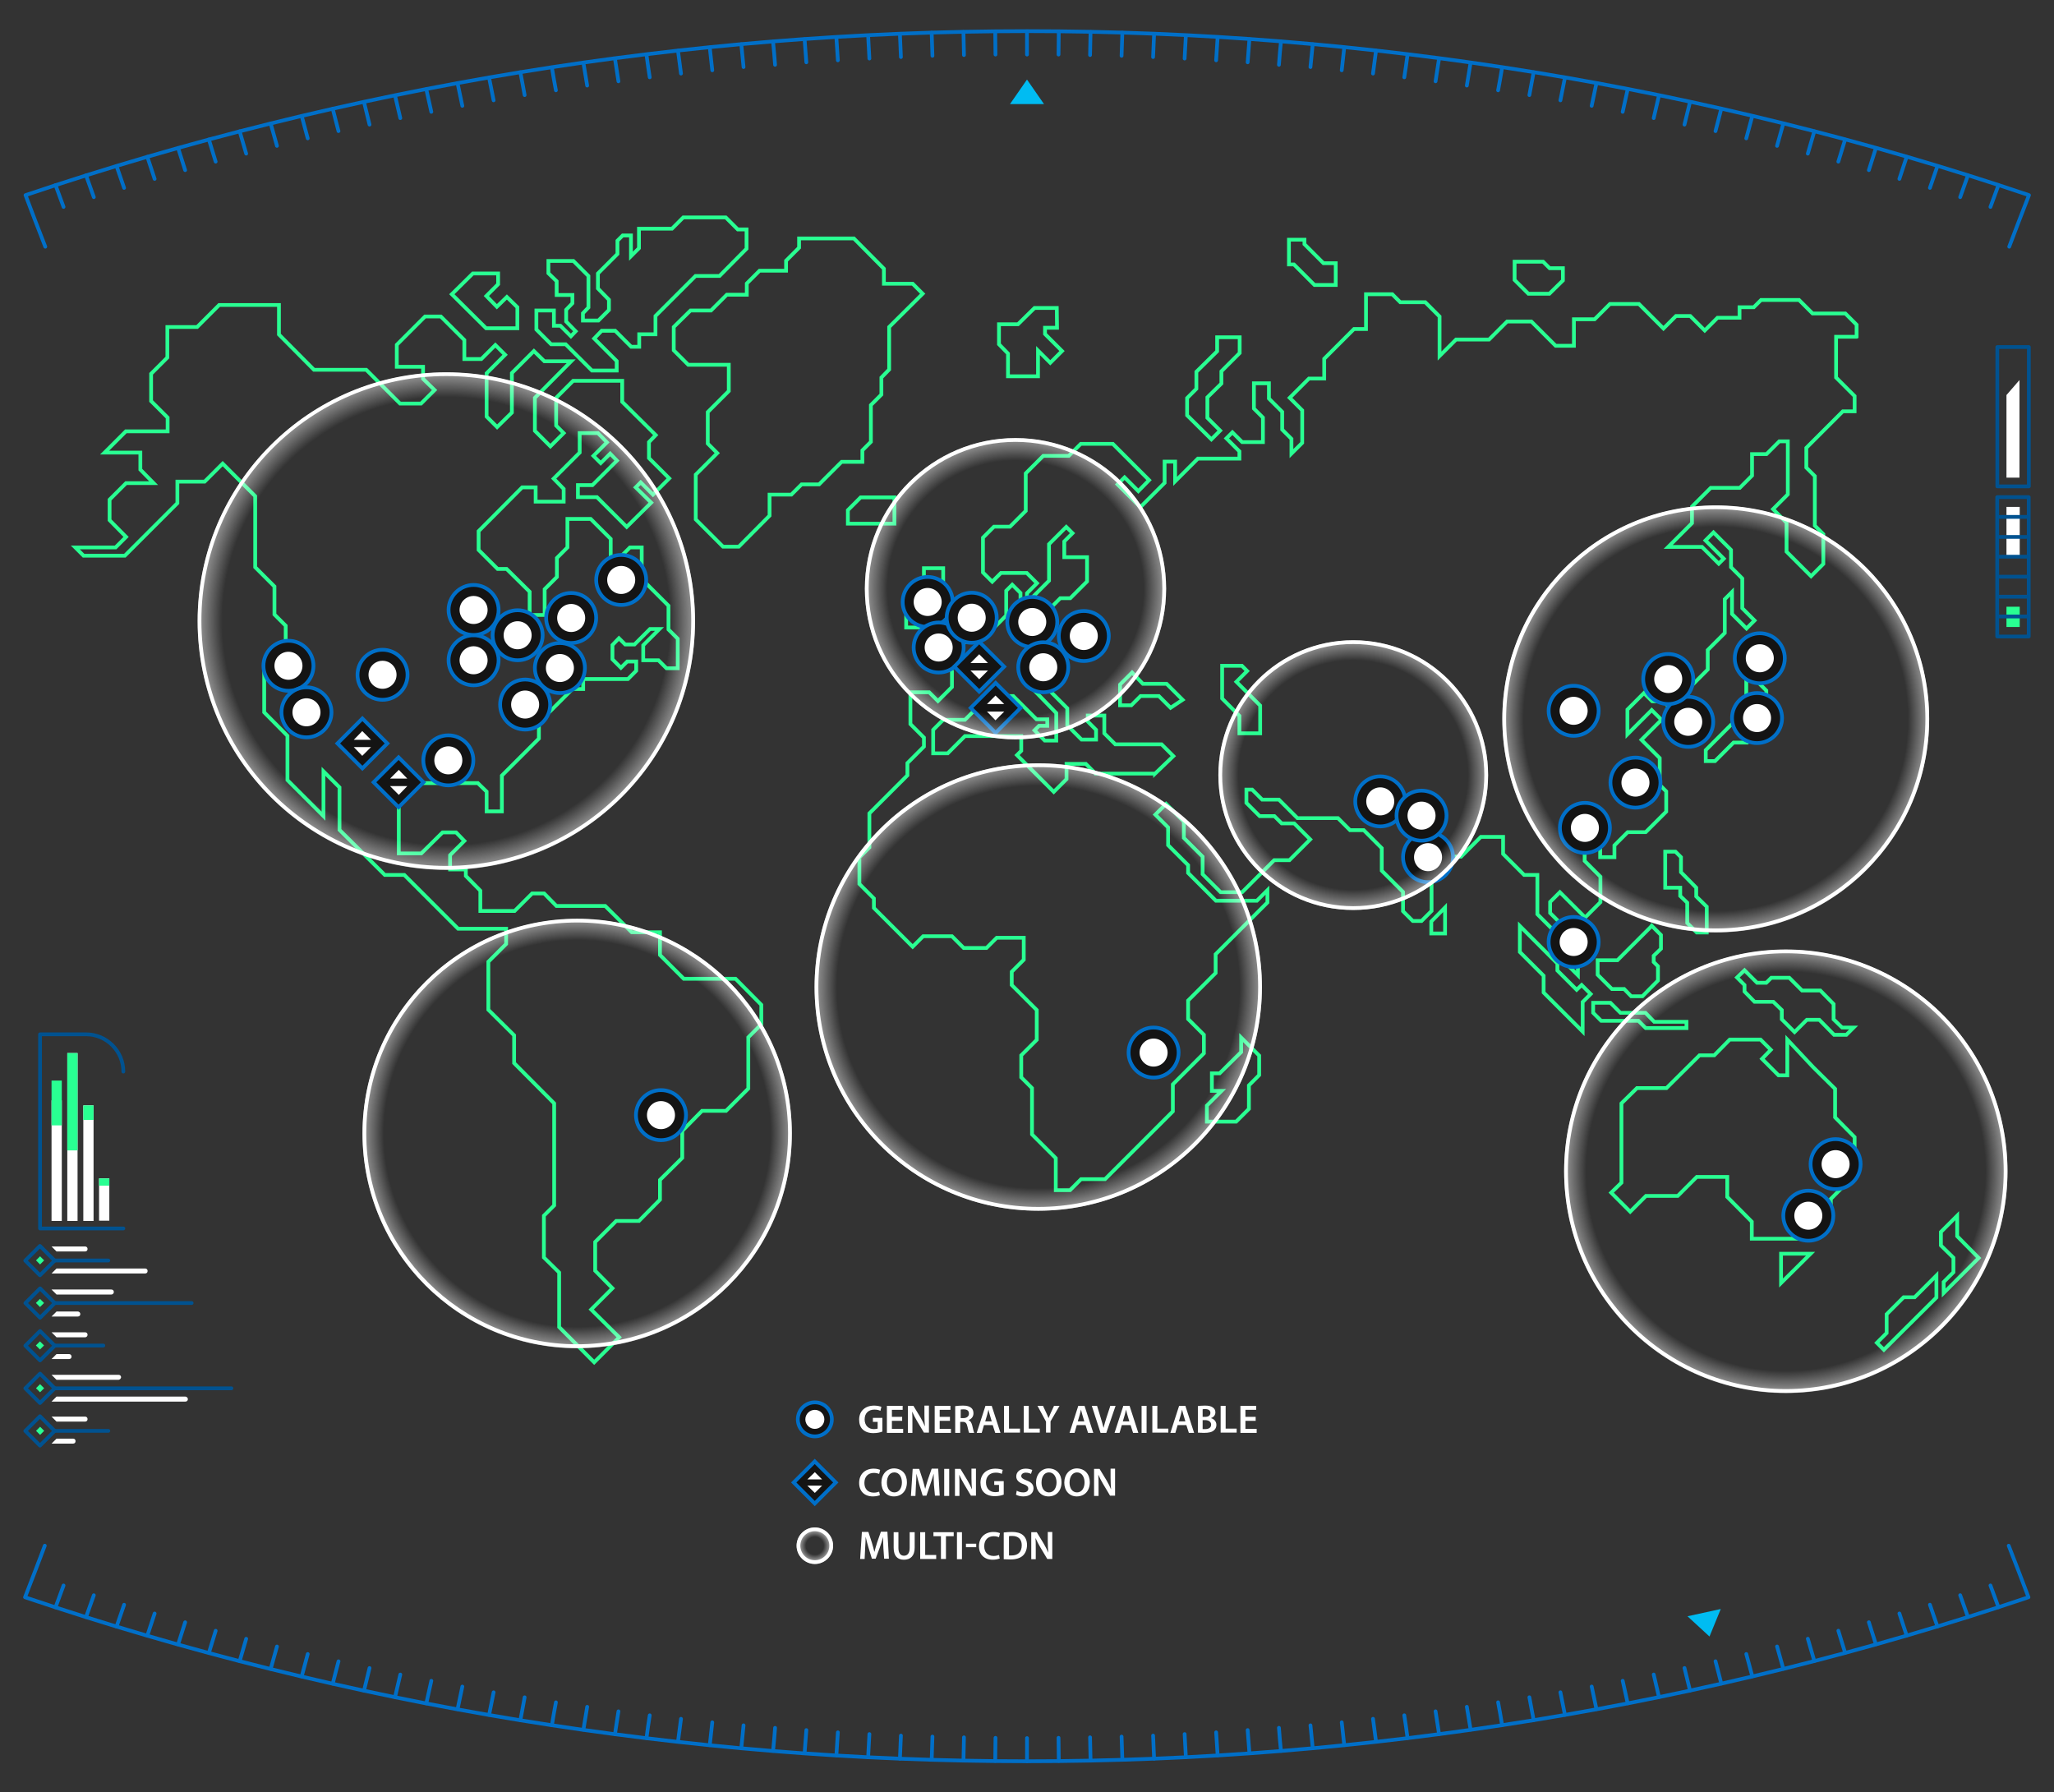 <svg id="Layer_1" xmlns="http://www.w3.org/2000/svg" viewBox="0 0 821 716.4"><rect x="0" y="0" width="821" height="716.4" fill="#333333" stroke="none"/><style>.st0,.st1{fill:none;stroke:#29ff92;stroke-width:1.5;stroke-miterlimit:10}.st1{fill:#141414;stroke:#006fc8}.st2{fill:#fff}.st3,.st4{fill:none;stroke:#006fc8;stroke-width:1.5;stroke-linecap:round;stroke-linejoin:round;stroke-miterlimit:10}.st4{stroke:#005290}.st5{fill:#29ff92}.st6{opacity:.5;fill:url(#SVGID_1_)}.st7{fill:url(#SVGID_2_)}.st7,.st8,.st9{opacity:.5}.st8{fill:url(#SVGID_3_)}.st9{fill:url(#SVGID_4_)}.st10,.st11{opacity:.5;fill:url(#SVGID_5_)}.st11{fill:url(#SVGID_6_)}.st12,.st13{opacity:.5;fill:url(#SVGID_7_)}.st13{fill:url(#SVGID_8_)}.st14{fill:#00bcf2}</style><path class="st0" d="M199.1 109.3v4.3l-4.7 4.7 4.2 4.3 4-3.9 4.2 4.1v8.4h-12.5l-13.7-13.6 8.4-8.3h7.8zm158.4 100h-18.6v-5.4l5.1-5.1h13.5zm-16.2-114l12 12.1v6h11.5l4 4-13.4 13.3v17l-3.1 3.2v6.8l-4.2 4.2v14.7l-3.4 3.4v4.6h-8.3l-9 9h-7l-4.1 4.1h-8.7v8.4l-12.3 12.4H289l-10.9-10.9v-17.9l8.6-8.6-3.8-3.8v-12.6l8.4-8.4v-10.5h-16.2l-5.8-5.8v-9.3l6.7-6.6h8.2l6.3-6.3h8v-4.5l5.1-5.1h10.6v-4l5.2-5.2v-3.7zm-42.9 4.1l-10.8 10.9H278l-16 16v7.3h-6.5v5h-3.2l-6.4-6.4h-5.4l-3 3.1 9 9v3.8h-9.9l-10.5-10.5h-5.8l-5.9-5.9v-7.6h7v6.1h2.6l4.2 4.2 1.9-2-3.8-3.9v-4.7l2.5-2.6v-3.3h-6.3v-5.5l-3.3-3.2v-4.9h10l6 6v12.6l-2.2 2.3v2.9h6.2l4.2-4.2v-4.1l-4.4-4.5v-6l7.8-7.8v-5.3l2.1-2.1h3.3v8.3l3.2-3.2v-7.8h13.2l4.5-4.5h17l4.8 4.8h3.5zm124 23.7h-8.9l-6.6 6.5h-7.6v8l3.6 3.7v9.1h12v-10.3l4.9 4.9 4.7-4.7-6.8-6.8V131h4.8z"/><path class="st0" d="M33.4 222.1h16.5l21-21v-8.6h10.9l7.2-7.2 13 13v28.4l7.7 7.7v11.2l4.5 4.5v7.5l-8.6 8.6v18.5l9.3 9.4v17.7l14.4 14.4v-17.9l6.4 6.4v17l18.1 18h7.8l21.5 21.5h19.2v6.1l-7.1 7.1v19.2l10.3 10.2v11.1l16 16.1v40.8l-4.1 4.1v16.7l6.1 6v21.8l14 14.1 10-10-11.2-11.1 8.5-8.5-6.9-7v-11.5l8.4-8.4h9.1l8.4-8.5v-7.9l8.9-8.8V452l7.9-8h9.6l8.9-8.9v-20.5l5.2-5.2v-7.8L294 391.2h-20.7l-9.5-9.5v-9.1h-11.3l-10.6-10.5h-19.5l-4.9-5h-4.8l-7 7H192V356l-5.8-5.9v-2.6h-6.3v-5.7l5.7-5.7-3.3-3.4h-5.4l-8.5 8.4h-9v-19.3l8.8-8.8H191l3.5 3.4v7.9h6.1V310l14.8-14.8v-6.4l13.4-13.4h4.3v-4H251l3.3-3.3v-3.7h-3.6l-2.5 2.5-3.4-3.4v-5.7l2.6-2.7 2.5 2.5h3.7l6.2-6.2h3.8l-6.5 6.5v6h6.1l3.2 3.2h4.5v-11.8l-3.7-3.7v-9.5l-10.7-10.7v-12.6h-4.7l-4 4h-3.7v-7.4l-8-8h-9.3v11.4l-4.2 4.2v7.6l-4.9 4.9v10.3h-6v-9.3l-9.2-9.1h-3.6l-7.6-7.6v-7.5l17.4-17.5h5.4v5.7h11.2v-5.1l-4-4.1 10.4-10.4v-7.8h7.3l3.6 3.7-5.4 5.4 2.9 2.9 3.8-3.8 2.7 2.8-9.8 9.8H231v4.8h7.6l9.8 9.8 2.1 2.1 9.8-9.7-6.2-6.1 2-2 4.9 4.9 6.5-6.5-8.1-8.1v-6.4l2.7-2.8-13.4-13.3v-8.4h-19.6l-6.8 6.8v11.1l3 3-5.3 5.3-6.2-6.2V159l14.5-14.6h-10.7l-4.2-4.1-8.8 8.8v15.8l-5.9 5.8-4.2-4.2v-17.3l7.4-7.4-3.9-3.9-5.6 5.6h-6.8v-7.6l-9.4-9.4h-6.3l-11.3 11.3v8.8h10.5v4.8l4.6 4.5-5.4 5.4h-8.4l-13.5-13.5h-20.9l-14-14.1v-11.8H87.6l-8.8 8.8H66.9v12.2l-6.5 6.5v10.9l6.6 6.6v5.5H50.3l-8.5 8.5h14.3v6.8l5.3 5.4h-11l-6.6 6.6v8.2l6.6 6.7-4.2 4.2H30.1zm691.3 204.4l8.8 8.7v11.4l7.8 7.9v15.1l-9.5 9.6v7.8l-8.1 8.1h-23.5v-6.8l-9.8-9.9v-8h-12.2l-7.6 7.6h-12.7l-6.3 6.3-7.6-7.6 4.1-4V441l6.2-6.1h11.8l13.2-13.1h5.9l6.2-6.3h12.3l4.1 4.1-3.5 3.6 6.6 6.6h3.5v-14.3zm-8.2 74.6h-4.6v11.7l11.8-11.7zm65.8-15.2v8.2l8.6 8.7-14 14v-4.4l3.9-3.9v-5.8l-5-4.9v-5.4zm-8.3 23.9v8.8l-21 20.9-2.8-2.8 3.9-3.9v-7.5l6.8-6.8h4.4l4.5-4.5zm-31.9-375.2v-4.8l-4.5-4.5h-13.1l-5.4-5.4h-15.2l-2.9 2.9h-5.7v4.2h-8.8l-5.1 5.1-5.8-5.8h-5.7l-5 5-9.8-9.8h-11.6l-6.1 6.1h-8.3v10.6h-7.3l-9.7-9.7h-9.7l-7.2 7.2H582l-6.6 6.6v-15.8l-5.7-5.7h-10l-3.2-3.2H546v13.9h-4.8l-11.9 11.9v7.9h-6.1l-7.7 7.7 5 5v13l-4.3 4.3v-5.9l-3.7-3.7v-7.1l-5.3-5.3v-6.1h-6v10.1l3.6 3.6v9.8h-8.3l-3.9-3.9-2.4 2.4 5.2 5.2v2.9h-16.6l-9.1 9.1v-7.9h-4.2v8.5l-9.7 9.7-9.1-9.1 2.8-2.8 5.5 5.5 4.3-4.4-14.5-14.5H432l-4.8 4.8H417l-7 7v15l-6.3 6.3h-6.4l-4.4 4.4v13.9l3.7 3.7 3.5-3.5h10.3l4.1 4.1-4 4v3.8l8.8-8.8v-14.6l6.9-6.9 2.5 2.5-3.3 3.3v6.3h9.1v9.7l-6.7 6.7h-4l-4.9 4.9h-11v-7l-3.3-3.3-2.4 2.4v9.9l-4.9 4.9h-5.7L377.2 265l3.3 3.3v6.3l-5.6 5.6-3.5-3.5h-7.5v12.7l5.4 5.4v3.6l-6.6 6.6v4.9l-15.2 15.2v13.6l-4 4v10.6l5.8 5.8v3.8l15.5 15.5 4.2-4.2h11.5l4.7 4.7h9.1l4.1-4.1h10.8v8.8l-4.8 4.8v5.3l10 10v11.9l-6.2 6.2v8.8l4.3 4.3v18.5l9.5 9.5v12.8h5.7l4.4-4.4h9.6l27.1-27.1v-10.8l12.4-12.4v-7.4l-6.3-6.3v-7.4l11-11v-7.5l20.7-20.7v-4.9l-4.2 4.2H486l-11.1-11.1v-3.1l-8-8v-7.1l-5.1-5.1 4.3-4.3 7.1 7.1v6.5l7.5 7.5v7l7.2 7.2h8.6l12.8-12.8h6.1l8.3-8.3-6.4-6.4h-5l-2.9-2.9h-5.9l-5.3-5.3v-5.3h2.3l4 4h6.7l7.4 7.4h16.2l4.8 4.8h5.5l7.2 7.2v9l8.5 8.5v7.7l3.9 3.9h3.5l4-4v-13.3l8.4-8.4h3.4l7.9-7.9h8.9v6.8l8.4 8.4h5.3v15.7l6.3 6.3v5.1l6.2 6.2v3.1l3.7 3.7V376l-11.1-11.1v-4.4l3.9-3.9 10.1 10.1 6.1-6.1v-10.2l-6.3-6.3v-4.9l4.1-4.1 2.1 2.1v5.4h5.7v-4.7l5.3-5.3h7.2l8.2-8.2v-8.1l-2.6-2.6V303l-7.3-7.3 8-8-3.9-3.9-9.7 9.7v-9.9l6.6-6.6 3.3 3.3h4.5l9.2 9.2-3.5 3.5 3.5 3.5 6.9-6.9-7.3-7.3v-5.8l8.9-8.9v-7.8l6.8-6.8v-13.5l2.9-2.9v8.8l5.8 5.8 3.2-3.2-4.9-4.9v-11.9l-4.5-4.5v-6.9l-7-7-3.2 3.2 7.3 7.3-2 2-6.7-6.7h-13.5l9.5-9.5v-6.6l7.5-7.5h11.6l4.9-4.9v-8.6h5.8l5.1-5.1h3.4v21.2l-5.9 5.9 5.4 5.4v11.6l9.8 9.8 4.9-4.9v-11.9l-3.4-3.4v-19.8l-3.4-3.4V179l.5-.5 14.1-14.1h4.7v-6.1l-7.4-7.4v-16.3h8.2zM461.7 309.2h-23.8l-3.9-3.9h-7.7v6.1l-5.1 5.1-14.7-14.7 1.7-1.7v-5.9h-22.5l-6.9 6.9H373v-9.4l.6-.6 3.4-3.4h8.7l9.5-9.5h9.8l9.3 9.3h4.3v2.6h-3.3l-1.8 1.8 4.1 4.1h4.6v-11l-10.7-11 3-3 12.1 12.1v6.8l5.7 5.7h5.8v-3.9l-3.3-3.3V286h6.6v7.1l4.4 4.4h18.5l4.7 4.7-7.3 7zm6.2-26.3l-4.7-4.7h-7.3l-3.7 3.7h-4.5v-8.3l4.8-4.8 4.3 4.5h9.5l6.4 6.4-4.8 3.2zm35.8 10.2h-8.3v-7l-6.9-6.9v-13.1h7.9l2.1 2.1-4.3 4.3 9.5 9.5v11.1z"/><path class="st0" d="M369.3 227.1h7.7v8.5l11.4 11.4-12.4 12.4h-6.5l5.2-5.1-2.5-2.4 5.6-5.6-2.7-2.6-5.8-5.8v-8.3z"/><path class="st0" d="M368.2 240.9l3.7 3.8-3.5 3.5v2.6h-6.2v-4.6l5.6-5.6zM491 134.8h4.5v6.3l-7.3 7.3v4.9l-5.6 5.5v8.2l5.1 5.1-3.5 3.5-9.7-9.6v-6.9l3.7-3.7v-6.8l8.3-8.2v-5.6zm24.2-39h6.2v1.8l7.6 7.6h4.9v8.7h-8.5l-8.2-8.2h-2zm90.2 16.1l5.5 5.5h8.4l5.4-5.3v-4.9h-5.3l-2.6-2.6h-11.4zm94.7 143l4.3 4.3h5.9l-6.4 6.4h-3.3v5l5.4 5.4v13.2l-7.6 7.6h-5.5l-7.4 7.4h-3.7v-4.4l10.2-10.2h3.6v-4.2l2.4-2.4v-15.7l-2.3-2.2v-3l2.5-2.5v-4.7zm-204 165.6l-8.6 8.5h-3.1v7h3.9l-5.9 5.9v6.4h11.7l5.1-5.1v-9.4l4.1-4.1v-7.8l-7.2-7.2zm81.5-57.8l-5.5 5.6v4.8h5.5zm29.9 17.8l9.5 9.5v6.7l15.6 15.6v-11.8l3.2-3.2-3.6-3.6-2 1.9-7.7-7.7v-2.8l-15-15zm29.3 24.3l3.2 3.2h14.9l2.9 2.9h16.3v-2.5h-12.9l-3.5-3.6h-10l-4-4h-6.9v1.7zm23.4-34.8l3.7 3.7v5.5L661 382v2.5l1.7 1.7v5.7l-6.2 6.3H652l-2.8-2.9h-4.9l-5.7-5.7v-5.8h7.9l13.2-13.2zm5.4-26.1v10.9h6v3.3l2.8 2.7v8.1l3.8 3.8h4v-10.3l-4.2-4.1v-3.5l-6.1-6.2v-6l-2.2-2.2h-4.1zm36.7 48.9h3.7l2-2h7.2l5.1 5.1h7.3l5.3 5.4v6.1l3.4 3.3h4.6l-2.9 2.9h-4.9l-5.9-6h-5l-4.9 4.9-5.1-5.1v-3.7l-3.4-3.3h-7.5l-4-4.1v-2.6l-3-3 3-2.9z"/><path class="st1" d="M115.3 276.1c-5.5 0-10-4.5-10-10s4.5-10 10-10 10 4.5 10 10-4.4 10-10 10z"/><circle class="st2" cx="115.3" cy="266.1" r="5.6"/><path class="st1" d="M206.9 263.9c-5.5 0-10-4.5-10-10s4.5-10 10-10 10 4.5 10 10-4.5 10-10 10z"/><circle class="st2" cx="206.9" cy="253.9" r="5.6"/><path class="st1" d="M228.3 257c-5.5 0-10-4.5-10-10s4.5-10 10-10 10 4.5 10 10-4.5 10-10 10z"/><circle class="st2" cx="228.3" cy="247" r="5.6"/><path class="st1" d="M248.3 241.8c-5.5 0-10-4.5-10-10s4.5-10 10-10 10 4.5 10 10-4.5 10-10 10z"/><circle class="st2" cx="248.3" cy="231.8" r="5.6"/><path class="st1" d="M370.8 250.6c-5.5 0-10-4.5-10-10s4.5-10 10-10 10 4.5 10 10-4.5 10-10 10z"/><circle class="st2" cx="370.8" cy="240.6" r="5.6"/><path class="st1" d="M412.6 258.6c-5.5 0-10-4.5-10-10s4.5-10 10-10 10 4.5 10 10-4.5 10-10 10z"/><circle class="st2" cx="412.6" cy="248.6" r="5.6"/><path class="st1" d="M433.2 264.2c-5.5 0-10-4.5-10-10s4.5-10 10-10 10 4.5 10 10-4.5 10-10 10z"/><circle class="st2" cx="433.2" cy="254.2" r="5.6"/><path class="st1" d="M551.7 330.3c-5.5 0-10-4.5-10-10s4.5-10 10-10 10 4.5 10 10-4.5 10-10 10z"/><circle class="st2" cx="551.7" cy="320.3" r="5.6"/><path class="st1" d="M570.8 352.6c-5.5 0-10-4.5-10-10s4.5-10 10-10 10 4.5 10 10-4.5 10-10 10z"/><circle class="st2" cx="570.8" cy="342.6" r="5.6"/><path class="st1" d="M629 386.5c-5.5 0-10-4.5-10-10s4.5-10 10-10 10 4.5 10 10-4.5 10-10 10z"/><circle class="st2" cx="629" cy="376.5" r="5.6"/><path class="st1" d="M568.2 336c-5.5 0-10-4.5-10-10s4.5-10 10-10 10 4.5 10 10-4.5 10-10 10z"/><circle class="st2" cx="568.2" cy="326" r="5.6"/><path class="st1" d="M703.4 273.1c-5.5 0-10-4.5-10-10s4.5-10 10-10 10 4.5 10 10-4.5 10-10 10z"/><circle class="st2" cx="703.4" cy="263.1" r="5.6"/><path class="st1" d="M702.3 297c-5.5 0-10-4.5-10-10s4.5-10 10-10 10 4.5 10 10-4.5 10-10 10z"/><circle class="st2" cx="702.3" cy="287" r="5.6"/><path class="st1" d="M674.8 298.5c-5.5 0-10-4.5-10-10s4.5-10 10-10 10 4.5 10 10-4.5 10-10 10z"/><circle class="st2" cx="674.8" cy="288.5" r="5.6"/><path class="st1" d="M629 294.1c-5.5 0-10-4.5-10-10s4.5-10 10-10 10 4.5 10 10-4.5 10-10 10z"/><circle class="st2" cx="629" cy="284.1" r="5.6"/><path class="st1" d="M653.7 322.8c-5.5 0-10-4.5-10-10s4.5-10 10-10 10 4.5 10 10-4.5 10-10 10z"/><circle class="st2" cx="653.7" cy="312.8" r="5.6"/><path class="st1" d="M633.5 340.9c-5.5 0-10-4.5-10-10s4.5-10 10-10 10 4.5 10 10-4.5 10-10 10z"/><circle class="st2" cx="633.5" cy="330.9" r="5.6"/><path class="st1" d="M666.8 281.4c-5.5 0-10-4.5-10-10s4.5-10 10-10 10 4.5 10 10-4.5 10-10 10z"/><circle class="st2" cx="666.8" cy="271.4" r="5.6"/><path class="st1" d="M417 276.7c-5.5 0-10-4.5-10-10s4.5-10 10-10 10 4.5 10 10c0 5.6-4.5 10-10 10z"/><circle class="st2" cx="417" cy="266.7" r="5.6"/><path class="st1" d="M461.1 430.7c-5.5 0-10-4.5-10-10s4.5-10 10-10 10 4.5 10 10-4.5 10-10 10z"/><circle class="st2" cx="461.1" cy="420.7" r="5.6"/><path class="st1" d="M733.7 475.3c-5.5 0-10-4.5-10-10s4.5-10 10-10 10 4.5 10 10c0 5.6-4.5 10-10 10z"/><circle class="st2" cx="733.7" cy="465.3" r="5.6"/><path class="st1" d="M722.8 495.9c-5.5 0-10-4.5-10-10s4.5-10 10-10 10 4.5 10 10c0 5.6-4.5 10-10 10z"/><circle class="st2" cx="722.8" cy="485.9" r="5.6"/><path class="st1" d="M223.8 277c-5.5 0-10-4.5-10-10s4.5-10 10-10 10 4.5 10 10-4.4 10-10 10z"/><circle class="st2" cx="223.8" cy="267" r="5.6"/><path class="st1" d="M209.9 291.6c-5.5 0-10-4.5-10-10s4.5-10 10-10 10 4.5 10 10-4.5 10-10 10z"/><circle class="st2" cx="209.9" cy="281.6" r="5.6"/><path class="st1" d="M179.2 313.9c-5.5 0-10-4.5-10-10s4.5-10 10-10 10 4.5 10 10-4.5 10-10 10z"/><circle class="st2" cx="179.2" cy="303.9" r="5.6"/><path class="st1" d="M189.3 273.9c-5.5 0-10-4.5-10-10s4.5-10 10-10 10 4.5 10 10-4.5 10-10 10z"/><circle class="st2" cx="189.3" cy="263.9" r="5.6"/><path class="st1" d="M189.3 253.8c-5.5 0-10-4.5-10-10s4.5-10 10-10 10 4.5 10 10-4.5 10-10 10z"/><circle class="st2" cx="189.3" cy="243.8" r="5.6"/><path class="st1" d="M122.5 294.7c-5.5 0-10-4.5-10-10s4.5-10 10-10 10 4.5 10 10-4.5 10-10 10z"/><circle class="st2" cx="122.5" cy="284.7" r="5.6"/><path class="st1" d="M264.2 455.7c-5.5 0-10-4.5-10-10s4.5-10 10-10 10 4.5 10 10-4.4 10-10 10z"/><circle class="st2" cx="264.2" cy="445.7" r="5.6"/><path class="st3" d="M22.2 642.4c1.1-2.9 2.1-5.8 3.2-8.7m9 12.6c1-2.9 2.1-5.8 3.1-8.7m9.1 12.5l3-8.7m9.3 12.3c1-2.9 1.9-5.9 2.9-8.8m9.4 12.3c.9-2.9 1.9-5.9 2.8-8.8m9.5 12.2c.9-2.9 1.8-5.9 2.7-8.8m9.6 12.1c.9-3 1.7-5.9 2.6-8.9m9.8 12c.8-3 1.7-5.9 2.5-8.9m9.9 11.9c.8-3 1.6-5.9 2.4-8.9m10 11.8c.8-3 1.5-6 2.3-8.9m10.2 11.7c.7-3 1.5-6 2.2-9m10.2 11.6l2.1-9m10.4 11.5c.7-3 1.3-6 2-9m10.5 11.3c.6-3 1.3-6 1.9-9m10.7 11.3l1.8-9m10.7 11.1c.6-3 1.1-6 1.7-9.1m10.9 11.1c.5-3 1-6 1.6-9.1m11 10.9c.5-3 1-6.1 1.5-9.1m11.1 10.9c.5-3 .9-6.1 1.4-9.1m11.2 10.7c.4-3 .8-6.1 1.3-9.1m11.3 10.5c.4-3 .8-6.1 1.2-9.1m11.5 10.5c.3-3 .7-6.1 1-9.1m11.6 10.3c.3-3 .6-6.1.9-9.1m11.8 10.2c.3-3.1.6-6.1.8-9.2m11.8 10.1c.2-3.1.5-6.1.7-9.2m12 10.1c.2-3.1.4-6.1.6-9.2m12.1 9.9c.2-3.1.3-6.1.5-9.2m12.2 9.8c.1-3.1.3-6.1.4-9.2m12.3 9.6c.1-3.1.2-6.1.3-9.2m12.4 9.5c.1-3.1.1-6.1.2-9.2m12.5 9.4c0-3.1.1-6.1.1-9.2m12.6 9.3v-9.2m12.7 9.1c0-3.1-.1-6.1-.1-9.2m12.8 9c-.1-3.1-.1-6.1-.2-9.2m12.9 8.9c-.1-3.1-.2-6.1-.3-9.2m13 8.8c-.1-3.1-.3-6.1-.4-9.2m13.1 8.6c-.2-3.1-.3-6.1-.5-9.2m13.2 8.5c-.2-3.1-.4-6.1-.6-9.2m13.3 8.3c-.2-3.1-.5-6.1-.7-9.2m13.3 8.3c-.3-3.1-.6-6.1-.8-9.2m13.5 8.1c-.3-3-.6-6.1-.9-9.1m13.5 7.9c-.3-3-.7-6.1-1-9.1m13.7 7.7c-.4-3-.8-6.1-1.2-9.1m13.8 7.7c-.4-3-.8-6.1-1.3-9.1m13.9 7.5c-.5-3-.9-6.1-1.4-9.1m14 7.3c-.5-3-1-6.1-1.5-9.1m14.1 7.3c-.5-3-1-6-1.6-9.1m14.2 7.1c-.6-3-1.1-6-1.7-9.1m14.2 7l-1.8-9m14.4 6.7c-.6-3-1.3-6-1.9-9m14.4 6.7c-.7-3-1.3-6-2-9m14.5 6.5l-2.1-9m14.5 6.4c-.7-3-1.5-6-2.2-9m14.7 6.2c-.8-3-1.5-6-2.3-8.9m14.7 6c-.8-3-1.6-5.9-2.4-8.9m14.8 5.9c-.8-3-1.7-5.9-2.5-8.9m14.9 5.8c-.9-3-1.7-5.9-2.6-8.9m14.9 5.6c-.9-2.9-1.8-5.9-2.7-8.8m15 5.4c-.9-2.9-1.9-5.9-2.8-8.8m15.1 5.3c-1-2.9-1.9-5.9-2.9-8.8m15.2 5.2l-3-8.7m15.2 4.9c-1-2.9-2.1-5.8-3.1-8.7m15.3 4.8c-1.1-2.9-2.1-5.8-3.2-8.7"/><path class="st3" d="M17.9 617.8c-2.6 6.9-5.2 13.7-7.9 20.6 258.8 87.4 542 87.4 800.8 0-2.6-6.9-5.2-13.7-7.9-20.6M798.8 74c-1.1 2.9-2.1 5.8-3.2 8.7m-9-12.6c-1 2.9-2.1 5.8-3.1 8.7m-9.1-12.4l-3 8.7m-9.3-12.4c-1 2.9-1.9 5.9-2.9 8.8m-9.4-12.3c-.9 2.9-1.9 5.9-2.8 8.8m-9.5-12.2c-.9 2.9-1.8 5.9-2.7 8.8m-9.6-12.1c-.9 3-1.7 5.9-2.6 8.9m-9.8-12c-.8 3-1.7 5.9-2.5 8.9m-9.9-11.9c-.8 3-1.6 5.9-2.4 8.9m-10-11.8c-.8 3-1.5 6-2.3 8.9m-10.2-11.6c-.7 3-1.5 6-2.2 9m-10.2-11.6l-2.1 9m-10.4-11.5c-.7 3-1.3 6-2 9m-10.5-11.4c-.6 3-1.3 6-1.9 9m-10.7-11.2l-1.8 9M613 28.9c-.6 3-1.1 6-1.7 9.1m-10.9-11c-.5 3-1 6-1.6 9.1m-11-11c-.5 3-1 6.1-1.5 9.1m-11.1-10.8c-.5 3-.9 6.1-1.4 9.1m-11.2-10.7c-.4 3-.8 6.1-1.3 9.1M550 20.3c-.4 3-.8 6.1-1.2 9.1M537.3 19c-.3 3-.7 6.1-1 9.1m-11.6-10.4c-.3 3-.6 6.1-.9 9.1M512 16.7c-.3 3.1-.6 6.1-.8 9.2m-11.8-10.2c-.2 3.1-.5 6.1-.7 9.2m-12-10c-.2 3.1-.4 6.1-.6 9.2M474 14.2c-.2 3.1-.3 6.1-.5 9.2m-12.2-9.8c-.1 3.1-.3 6.1-.4 9.2m-12.3-9.7c-.1 3.1-.2 6.1-.3 9.2m-12.4-9.5c-.1 3.1-.1 6.1-.2 9.2m-12.5-9.4c0 3.1-.1 6.1-.1 9.2m-12.6-9.2v9.2m-12.7-9.2c0 3.1.1 6.1.1 9.2m-12.8-9c.1 3.1.1 6.1.2 9.2m-12.9-8.9c.1 3.1.2 6.1.3 9.2m-13-8.7c.1 3.1.3 6.1.4 9.2M347 14.2c.2 3.1.3 6.1.5 9.2m-13.2-8.5c.2 3.1.4 6.1.6 9.2m-13.3-8.4c.2 3.1.5 6.1.7 9.2M309 16.7c.3 3.1.6 6.1.8 9.2m-13.5-8.2c.3 3 .6 6.1.9 9.1M283.7 19c.3 3 .7 6.1 1 9.1M271 20.3c.4 3 .8 6.1 1.2 9.1m-13.8-7.6c.4 3 .8 6.1 1.3 9.1m-13.9-7.5c.5 3 .9 6.1 1.4 9.1m-14-7.4c.5 3 1 6.1 1.5 9.1M220.6 27c.5 3 1 6 1.6 9.1M208 28.9c.6 3 1.1 6 1.7 9.1m-14.2-6.9l1.8 9m-14.4-6.8c.6 3 1.3 6 1.9 9m-14.4-6.6c.7 3 1.3 6 2 9m-14.5-6.5l2.1 9m-14.5-6.4c.7 3 1.5 6 2.2 9M133 43.5c.8 3 1.5 6 2.3 8.9m-14.7-6c.8 3 1.6 5.9 2.4 8.9m-14.8-5.9c.8 3 1.7 5.9 2.5 8.9m-14.9-5.8c.9 3 1.7 5.9 2.6 8.9m-14.9-5.6c.9 2.9 1.8 5.9 2.7 8.8m-15-5.4c.9 2.9 1.9 5.9 2.8 8.8m-15.1-5.3c1 2.9 1.9 5.9 2.9 8.8m-15.2-5.1l3 8.7m-15.2-5c1 2.9 2.1 5.8 3.1 8.7M22.2 74c1.1 2.9 2.1 5.8 3.2 8.7"/><path class="st3" d="M803.1 98.6c2.6-6.9 5.2-13.7 7.9-20.6C552.2-9.4 269-9.4 10.2 78c2.6 6.9 5.2 13.7 7.9 20.6"/><path transform="rotate(-134.999 15.98 571.884)" class="st4" d="M11.8 567.7h8.3v8.3h-8.3z"/><path transform="rotate(134.999 15.982 571.884)" class="st5" d="M14.8 570.7h2.3v2.3h-2.3z"/><path transform="rotate(-134.999 15.98 554.863)" class="st4" d="M11.8 550.7h8.3v8.3h-8.3z"/><path transform="rotate(134.999 15.982 554.863)" class="st5" d="M14.8 553.7h2.3v2.3h-2.3z"/><path transform="rotate(-134.999 15.98 537.842)" class="st4" d="M11.8 533.7h8.3v8.3h-8.3z"/><path transform="rotate(134.996 15.98 537.806)" class="st5" d="M14.8 536.7h2.3v2.3h-2.3z"/><path transform="rotate(-134.999 15.98 520.821)" class="st4" d="M11.8 516.7h8.3v8.3h-8.3z"/><path transform="rotate(134.999 15.982 520.821)" class="st5" d="M14.8 519.7h2.3v2.3h-2.3z"/><path transform="rotate(-134.999 15.98 503.8)" class="st4" d="M11.8 499.6h8.3v8.3h-8.3z"/><path transform="rotate(134.996 15.98 503.767)" class="st5" d="M14.8 502.6h2.3v2.3h-2.3z"/><path class="st4" d="M21.9 571.9h21.4m-21.4-17h70.6m-70.6-17.1h19.4m-19.4-17h54.7m-54.7-17h21.4"/><path class="st2" d="M34 500.2H22.6l-2-2H34c.6 0 1 .4 1 1s-.4 1-1 1zm24 6.8H22.6l-2 2H58c.6 0 1-.4 1-1s-.4-1-1-1zm-24 27.5H22.6l-2-2H34c.6 0 1 .4 1 1 0 .5-.4 1-1 1zm-6.4 6.7h-5l-2 2h7c.6 0 1-.4 1-1 0-.5-.4-1-1-1zm19.7 10.3H22.6l-2-2h26.8c.6 0 1 .4 1 1-.1.5-.5 1-1.1 1zm26.8 6.7H22.6l-2 2h53.5c.6 0 1-.4 1-1 0-.5-.5-1-1-1zm-40.1 10H22.6l-2-2H34c.6 0 1 .4 1 1s-.4 1-1 1zm-4.8 6.8h-6.6l-2 2h8.6c.6 0 1-.4 1-1s-.4-1-1-1zm15.3-57.6H22.6l-2-2h23.9c.6 0 1 .4 1 1s-.5 1-1 1zm-13.4 6.8h-8.5l-2 2h10.5c.6 0 1-.4 1-1s-.5-1-1-1z"/><path transform="rotate(90 804.62 166.52)" class="st4" d="M776.8 160.2h55.7v12.6h-55.7z"/><path class="st2" d="M802 190.9h5.2v-39l-5.2 6zm0 11.7h5.3v19.7H802z"/><path class="st5" d="M802 242.5h5.3v8.1H802z"/><path class="st4" d="M798.3 206.6h12.6m-12.6-7.9h12.6m-12.6 15.9h12.6m-12.6 7.9h12.6m-12.6 8h12.6m-12.6 8h12.6m-12.6 7.9h12.6m-12.6 8h12.6m-12.6-55.7h12.6v55.7h-12.6z"/><path transform="rotate(-45.001 144.839 297.142)" class="st1" d="M137.8 290.1h14.1v14.1h-14.1z"/><path class="st2" d="M144.8 302.1l3.5-3.5h-6.9zm0-9.9l-3.4 3.5h6.9z"/><path transform="rotate(-45.001 397.944 282.932)" class="st1" d="M390.9 275.9H405V290h-14.1z"/><path class="st2" d="M397.9 287.9l3.5-3.5h-6.9zm0-9.9l-3.4 3.4h6.9z"/><path class="st4" d="M49.3 491H16v-77.6h18.4c8.2 0 14.9 6.7 14.9 14.9"/><path class="st2" d="M20.6 439.8h4.1V488h-4.1zm6.3-18.9H31V488h-4.1zm6.4 20.9h4.1V488h-4.1zm6.3 29.2h4.1v16.9h-4.1z"/><path class="st5" d="M20.6 431.9h4.1v17.9h-4.1zm6.3-11H31v38.9h-4.1zm6.4 20.9h4.1v5.8h-4.1zm6.3 29.2h4.1v2.9h-4.1z"/><path class="st1" d="M152.9 279.7c-5.5 0-10-4.5-10-10s4.5-10 10-10 10 4.5 10 10-4.5 10-10 10z"/><circle class="st2" cx="152.9" cy="269.7" r="5.6"/><path transform="rotate(-45.001 159.351 312.699)" class="st1" d="M152.3 305.6h14.1v14.1h-14.1z"/><path class="st2" d="M159.4 317.7l3.4-3.5h-6.9zm0-10l-3.5 3.5h6.9z"/><path class="st1" d="M375.2 268.8c-5.5 0-10-4.5-10-10s4.5-10 10-10 10 4.5 10 10-4.5 10-10 10z"/><circle class="st2" cx="375.2" cy="258.8" r="5.6"/><path transform="rotate(-45.001 391.43 266.515)" class="st1" d="M384.4 259.4h14.1v14.1h-14.1z"/><path class="st2" d="M391.4 271.5l3.5-3.5h-7zm0-10l-3.5 3.5h7z"/><path class="st1" d="M388.4 256.9c-5.5 0-10-4.5-10-10s4.5-10 10-10 10 4.5 10 10-4.4 10-10 10z"/><circle class="st2" cx="388.4" cy="246.9" r="5.6"/><path transform="rotate(45.001 325.684 592.556)" class="st1" d="M319.7 586.6h11.9v11.9h-11.9z"/><path class="st2" d="M325.7 596.7l2.9-2.9h-5.9zm0-8.3l-3 2.9h5.9z"/><circle class="st1" cx="325.7" cy="567.3" r="6.8"/><circle class="st2" cx="325.7" cy="567.3" r="3.8"/><path class="st2" d="M352.6 572.2c-.7.3-2 .6-3.5.6-1.8 0-3.2-.5-4.2-1.4-1-.9-1.5-2.3-1.5-4 0-3.4 2.4-5.6 6-5.6 1.3 0 2.4.3 2.9.5l-.4 1.6c-.6-.3-1.3-.5-2.4-.5-2.3 0-3.9 1.4-3.9 3.9 0 2.4 1.5 3.9 3.7 3.9.7 0 1.2-.1 1.5-.2v-2.7h-1.9v-1.6h3.8v5.5zm8-4.3h-4.1v3.2h4.5v1.6h-6.5v-10.8h6.3v1.6h-4.3v2.8h4.1v1.6zm2.3 4.8v-10.8h2.2l2.8 4.6c.7 1.2 1.3 2.4 1.8 3.6-.1-1.4-.2-2.8-.2-4.5v-3.8h1.8v10.8h-2l-2.8-4.7c-.7-1.2-1.4-2.5-1.9-3.7.1 1.4.1 2.8.1 4.6v3.9h-1.8zm16.8-4.8h-4.1v3.2h4.5v1.6h-6.5v-10.8h6.3v1.6h-4.3v2.8h4.1v1.6zm2.2-5.9c.7-.1 1.8-.2 3-.2 1.6 0 2.6.3 3.3.9.6.5.9 1.2.9 2.2 0 1.4-.9 2.3-2 2.7.8.3 1.2 1 1.5 2.1.3 1.3.6 2.6.8 3h-2c-.2-.3-.4-1.2-.7-2.5-.3-1.4-.8-1.9-1.9-1.9h-1v4.4h-2V562zm2 4.8h1.2c1.3 0 2.2-.7 2.2-1.8 0-1.2-.8-1.7-2.1-1.7-.6 0-1 0-1.2.1v3.4zm9.4 2.8l-.9 3.1h-2l3.5-10.8h2.5l3.5 10.8h-2.1l-1-3.1h-3.5zm3.1-1.5l-.8-2.7c-.2-.7-.4-1.4-.5-2-.2.6-.3 1.4-.5 2l-.8 2.7h2.6zm4.9-6.2h2v9.1h4.4v1.6h-6.4v-10.7zm7.9 0h2v9.1h4.4v1.6h-6.4v-10.7zm8.9 10.8v-4.5l-3.4-6.3h2.2l1.3 2.8c.4.8.6 1.4.9 2.1l.9-2.1 1.3-2.8h2.2l-3.6 6.2v4.5h-1.8zm12.3-3.1l-.9 3.1h-2l3.5-10.8h2.5l3.5 10.8h-2.1l-1-3.1h-3.5zm3-1.5l-.8-2.7c-.2-.7-.4-1.4-.5-2-.2.6-.3 1.4-.5 2l-.8 2.7h2.6zm6.5 4.6l-3.5-10.8h2.1l1.5 4.9c.4 1.4.8 2.6 1.1 3.9.3-1.3.7-2.6 1.1-3.9l1.6-4.9h2.1l-3.7 10.8h-2.3zm8.5-3.1l-.9 3.1h-2l3.5-10.8h2.5l3.5 10.8h-2.1l-1-3.1h-3.5zm3-1.5l-.8-2.7c-.2-.7-.4-1.4-.5-2-.2.6-.3 1.4-.5 2l-.8 2.7h2.6zm6.9-6.2v10.8h-2v-10.8h2zm2.3 0h2v9.1h4.4v1.6h-6.4v-10.7zm10.1 7.7l-.9 3.1h-2l3.5-10.8h2.5l3.5 10.8h-2.1l-1-3.1h-3.5zm3.1-1.5l-.8-2.7c-.2-.7-.4-1.4-.5-2-.2.6-.3 1.4-.5 2l-.8 2.7h2.6zm4.9-6.1c.6-.1 1.8-.2 2.9-.2 1.5 0 2.4.2 3.1.7.7.4 1.1 1.1 1.1 2 0 1-.6 1.9-1.8 2.3 1.1.3 2.2 1.2 2.2 2.7 0 1-.4 1.7-1 2.2-.8.7-2 1-4 1-1.1 0-1.9-.1-2.4-.1V562zm2 4.3h1c1.4 0 2.1-.6 2.1-1.6s-.8-1.5-2-1.5c-.6 0-.9 0-1.1.1v3zm0 4.9h1c1.3 0 2.4-.5 2.4-1.8 0-1.2-1.1-1.8-2.4-1.8h-1v3.6zm7.2-9.3h2v9.1h4.4v1.6h-6.4v-10.7zm14 6h-4.1v3.2h4.5v1.6h-6.5v-10.8h6.3v1.6h-4.3v2.8h4.1v1.6zm-150.2 29.7c-.5.2-1.5.5-2.8.5-3.4 0-5.5-2.1-5.5-5.4 0-3.6 2.5-5.7 5.8-5.7 1.3 0 2.2.3 2.6.5l-.4 1.6c-.5-.2-1.2-.4-2.1-.4-2.2 0-3.8 1.4-3.8 4 0 2.4 1.4 3.9 3.8 3.9.8 0 1.6-.2 2.1-.4l.3 1.4zm10.8-5.2c0 3.6-2.2 5.7-5.2 5.7s-5-2.3-5-5.5c0-3.3 2.1-5.7 5.1-5.7 3.3.1 5.1 2.4 5.1 5.5zm-8 .2c0 2.2 1.1 3.9 3 3.9s3-1.8 3-4c0-2-1-4-3-4s-3 1.8-3 4.1zm18.8.9c-.1-1.4-.1-3.1-.1-4.5-.4 1.3-.8 2.8-1.3 4.1l-1.6 4.7h-1.5l-1.4-4.6c-.4-1.4-.8-2.8-1.1-4.2 0 1.4-.1 3.1-.2 4.6l-.2 4.3h-1.8l.7-10.8h2.6l1.4 4.3c.4 1.3.7 2.5 1 3.7.3-1.2.7-2.5 1.1-3.8l1.5-4.3h2.6l.6 10.8h-1.9l-.4-4.3zm6.1-6.4v10.8h-2v-10.8h2zm2.3 10.8v-10.8h2.2l2.8 4.6c.7 1.2 1.3 2.4 1.8 3.6-.1-1.4-.2-2.8-.2-4.5V587h1.8v10.8h-2l-2.8-4.7c-.7-1.2-1.4-2.5-1.9-3.7.1 1.4.1 2.8.1 4.6v3.9h-1.8zm19.4-.5c-.7.3-2 .6-3.5.6-1.8 0-3.2-.5-4.2-1.4-1-.9-1.5-2.3-1.5-4 0-3.4 2.4-5.6 6-5.6 1.3 0 2.4.3 2.9.5l-.4 1.6c-.6-.3-1.3-.5-2.4-.5-2.3 0-3.9 1.4-3.9 3.9 0 2.4 1.5 3.9 3.7 3.9.7 0 1.2-.1 1.5-.2v-2.7h-1.9V592h3.8v5.4zm5.3-1.6c.6.4 1.6.7 2.6.7 1.3 0 2-.6 2-1.5 0-.8-.5-1.3-1.9-1.8-1.8-.6-2.9-1.6-2.9-3.1 0-1.8 1.5-3.1 3.8-3.1 1.2 0 2 .3 2.6.5l-.5 1.6c-.4-.2-1.1-.5-2.1-.5-1.2 0-1.8.7-1.8 1.3 0 .8.6 1.2 2.1 1.8 1.9.7 2.8 1.6 2.8 3.2 0 1.7-1.3 3.2-4.1 3.2-1.1 0-2.3-.3-2.9-.7l.3-1.6zm17.9-3.4c0 3.6-2.2 5.7-5.2 5.7s-5-2.3-5-5.5c0-3.3 2.1-5.7 5.1-5.7 3.3.1 5.1 2.4 5.1 5.5zm-8 .2c0 2.2 1.1 3.9 3 3.9s3-1.8 3-4c0-2-1-4-3-4s-3 1.8-3 4.1zm19.3-.2c0 3.6-2.2 5.7-5.2 5.7s-5-2.3-5-5.5c0-3.3 2.1-5.7 5.1-5.7 3.2.1 5.1 2.4 5.1 5.5zm-8.1.2c0 2.2 1.1 3.9 3 3.9s3-1.8 3-4c0-2-1-4-3-4-1.9 0-3 1.8-3 4.1zm9.8 5.3v-10.8h2.2l2.8 4.6c.7 1.2 1.3 2.4 1.8 3.6-.1-1.4-.2-2.8-.2-4.5V587h1.8v10.8h-2l-2.8-4.7c-.7-1.2-1.4-2.5-1.9-3.7.1 1.4.1 2.8.1 4.6v3.9h-1.8zm-84.2 20.9c-.1-1.4-.1-3.1-.1-4.5-.4 1.3-.8 2.8-1.3 4.1L350 623h-1.5l-1.4-4.6c-.4-1.4-.8-2.8-1.1-4.2 0 1.4-.1 3.1-.2 4.6l-.2 4.3h-1.8l.7-10.8h2.6l1.4 4.3c.4 1.3.7 2.5 1 3.7.3-1.2.7-2.5 1.1-3.8l1.5-4.3h2.6l.6 10.8h-1.9l-.3-4.2zm6-6.4v6.3c0 2.1.9 3.1 2.2 3.1 1.4 0 2.3-1 2.3-3.1v-6.3h2v6.2c0 3.3-1.7 4.8-4.3 4.8-2.5 0-4.1-1.4-4.1-4.8v-6.2h1.9zm8.7 0h2v9.1h4.4v1.6h-6.4v-10.7zm8.4 1.6h-3.1v-1.6h8.1v1.6h-3.1v9.1h-2V614zm8.3-1.6v10.8h-2v-10.8h2zm5.7 4.6v1.4h-4.1V617h4.1zm9.4 5.9c-.5.2-1.5.5-2.8.5-3.4 0-5.5-2.1-5.5-5.4 0-3.6 2.5-5.7 5.8-5.7 1.3 0 2.2.3 2.6.5l-.4 1.6c-.5-.2-1.2-.4-2.1-.4-2.2 0-3.8 1.4-3.8 4 0 2.4 1.4 3.9 3.8 3.9.8 0 1.6-.2 2.1-.4l.3 1.4zm1.7-10.4c.9-.1 2-.2 3.1-.2 2 0 3.4.4 4.4 1.2 1 .8 1.7 2.1 1.7 4s-.7 3.4-1.7 4.3c-1.1 1-2.8 1.5-4.9 1.5-1.2 0-2-.1-2.7-.1v-10.7zm1.9 9.2h1.1c2.6 0 4.1-1.4 4.1-4.1 0-2.4-1.4-3.7-3.8-3.7-.6 0-1.1 0-1.3.1v7.7zm9 1.5v-10.8h2.2l2.8 4.6c.7 1.2 1.3 2.4 1.8 3.6-.1-1.4-.2-2.8-.2-4.5v-3.8h1.8v10.8h-2l-2.8-4.7c-.7-1.2-1.4-2.5-1.9-3.7.1 1.4.1 2.8.1 4.6v3.9h-1.8z"/><radialGradient id="SVGID_1_" cx="325.676" cy="617.815" r="7.286" gradientUnits="userSpaceOnUse"><stop offset=".482" stop-color="#fff" stop-opacity="0"/><stop offset=".82" stop-color="#fff"/></radialGradient><circle class="st6" cx="325.7" cy="617.8" r="7.3"/><path class="st2" d="M325.7 612c3.2 0 5.8 2.6 5.8 5.8s-2.6 5.8-5.8 5.8-5.8-2.6-5.8-5.8 2.6-5.8 5.8-5.8m0-1.5c-4 0-7.3 3.3-7.3 7.3s3.3 7.3 7.3 7.3 7.3-3.3 7.3-7.3-3.3-7.3-7.3-7.3z"/><radialGradient id="SVGID_2_" cx="178.375" cy="248.222" r="99.44" gradientUnits="userSpaceOnUse"><stop offset=".9" stop-color="#fff" stop-opacity="0"/><stop offset="1" stop-color="#fff"/></radialGradient><path class="st7" d="M178.4 347.7c-54.8 0-99.4-44.6-99.4-99.4 0-54.8 44.6-99.4 99.4-99.4 54.8 0 99.4 44.6 99.4 99.4 0 54.8-44.6 99.4-99.4 99.4z"/><radialGradient id="SVGID_3_" cx="230.707" cy="453.058" r="85.832" gradientUnits="userSpaceOnUse"><stop offset=".9" stop-color="#fff" stop-opacity="0"/><stop offset="1" stop-color="#fff"/></radialGradient><circle class="st8" cx="230.7" cy="453.1" r="85.8"/><radialGradient id="SVGID_4_" cx="405.925" cy="235.254" r="60.199" gradientUnits="userSpaceOnUse"><stop offset=".85" stop-color="#fff" stop-opacity="0"/><stop offset="1" stop-color="#fff"/></radialGradient><circle class="st9" cx="405.9" cy="235.3" r="60.2"/><radialGradient id="SVGID_5_" cx="540.868" cy="309.757" r="53.902" gradientUnits="userSpaceOnUse"><stop offset=".85" stop-color="#fff" stop-opacity="0"/><stop offset="1" stop-color="#fff"/></radialGradient><circle class="st10" cx="540.9" cy="309.8" r="53.9"/><radialGradient id="SVGID_6_" cx="685.811" cy="287.356" r="85.311" gradientUnits="userSpaceOnUse"><stop offset=".9" stop-color="#fff" stop-opacity="0"/><stop offset="1" stop-color="#fff"/></radialGradient><circle class="st11" cx="685.8" cy="287.4" r="85.3"/><radialGradient id="SVGID_7_" cx="713.794" cy="468.153" r="88.619" gradientUnits="userSpaceOnUse"><stop offset=".9" stop-color="#fff" stop-opacity="0"/><stop offset="1" stop-color="#fff"/></radialGradient><circle class="st12" cx="713.8" cy="468.2" r="88.6"/><radialGradient id="SVGID_8_" cx="414.997" cy="394.481" r="89.361" gradientUnits="userSpaceOnUse"><stop offset=".9" stop-color="#fff" stop-opacity="0"/><stop offset="1" stop-color="#fff"/></radialGradient><circle class="st13" cx="415" cy="394.5" r="89.4"/><path class="st2" d="M178.4 150.3c54 0 97.9 43.9 97.9 97.9 0 54-43.9 97.9-97.9 97.9-54 0-97.9-43.9-97.9-97.9-.1-54 43.9-97.9 97.9-97.9m0-1.5c-54.8 0-99.4 44.6-99.4 99.4 0 54.8 44.6 99.4 99.4 99.4 54.8 0 99.4-44.6 99.4-99.4 0-54.8-44.6-99.4-99.4-99.4zm227.5 27.8c32.4 0 58.7 26.3 58.7 58.7S438.3 294 405.9 294s-58.7-26.3-58.7-58.7 26.4-58.7 58.7-58.7m0-1.5c-33.2 0-60.2 27-60.2 60.2s27 60.2 60.2 60.2 60.2-27 60.2-60.2-26.9-60.2-60.2-60.2zM230.7 368.7c46.5 0 84.3 37.8 84.3 84.3s-37.8 84.3-84.3 84.3-84.3-37.8-84.3-84.3 37.8-84.3 84.3-84.3m0-1.5c-47.4 0-85.8 38.4-85.8 85.8s38.4 85.8 85.8 85.8 85.8-38.4 85.8-85.8-38.4-85.8-85.8-85.8zM415 306.6c48.4 0 87.9 39.4 87.9 87.9s-39.4 87.9-87.9 87.9-87.9-39.4-87.9-87.9 39.4-87.9 87.9-87.9m0-1.5c-49.4 0-89.4 40-89.4 89.4s40 89.4 89.4 89.4 89.4-40 89.4-89.4-40.1-89.4-89.4-89.4zm125.9-47.7c28.9 0 52.4 23.5 52.4 52.4s-23.5 52.4-52.4 52.4-52.4-23.5-52.4-52.4 23.5-52.4 52.4-52.4m0-1.5c-29.8 0-53.9 24.1-53.9 53.9 0 29.8 24.1 53.9 53.9 53.9s53.9-24.1 53.9-53.9c0-29.8-24.2-53.9-53.9-53.9zm144.9-52.4c46.2 0 83.8 37.6 83.8 83.8s-37.6 83.8-83.8 83.8-83.8-37.5-83.8-83.7 37.6-83.9 83.8-83.9m0-1.5c-47.1 0-85.3 38.2-85.3 85.3s38.2 85.3 85.3 85.3 85.3-38.2 85.3-85.3-38.2-85.3-85.3-85.3zm28 179c48 0 87.1 39.1 87.1 87.1s-39.1 87.1-87.1 87.1c-48 0-87.1-39.1-87.1-87.1s39.1-87.1 87.1-87.1m0-1.5c-48.9 0-88.6 39.7-88.6 88.6s39.7 88.6 88.6 88.6 88.6-39.7 88.6-88.6-39.7-88.6-88.6-88.6z"/><path class="st14" d="M417.3 41.6l-6.8-9.8-6.8 9.8zM674.5 646l8.8 8.1 4.5-11z"/></svg>